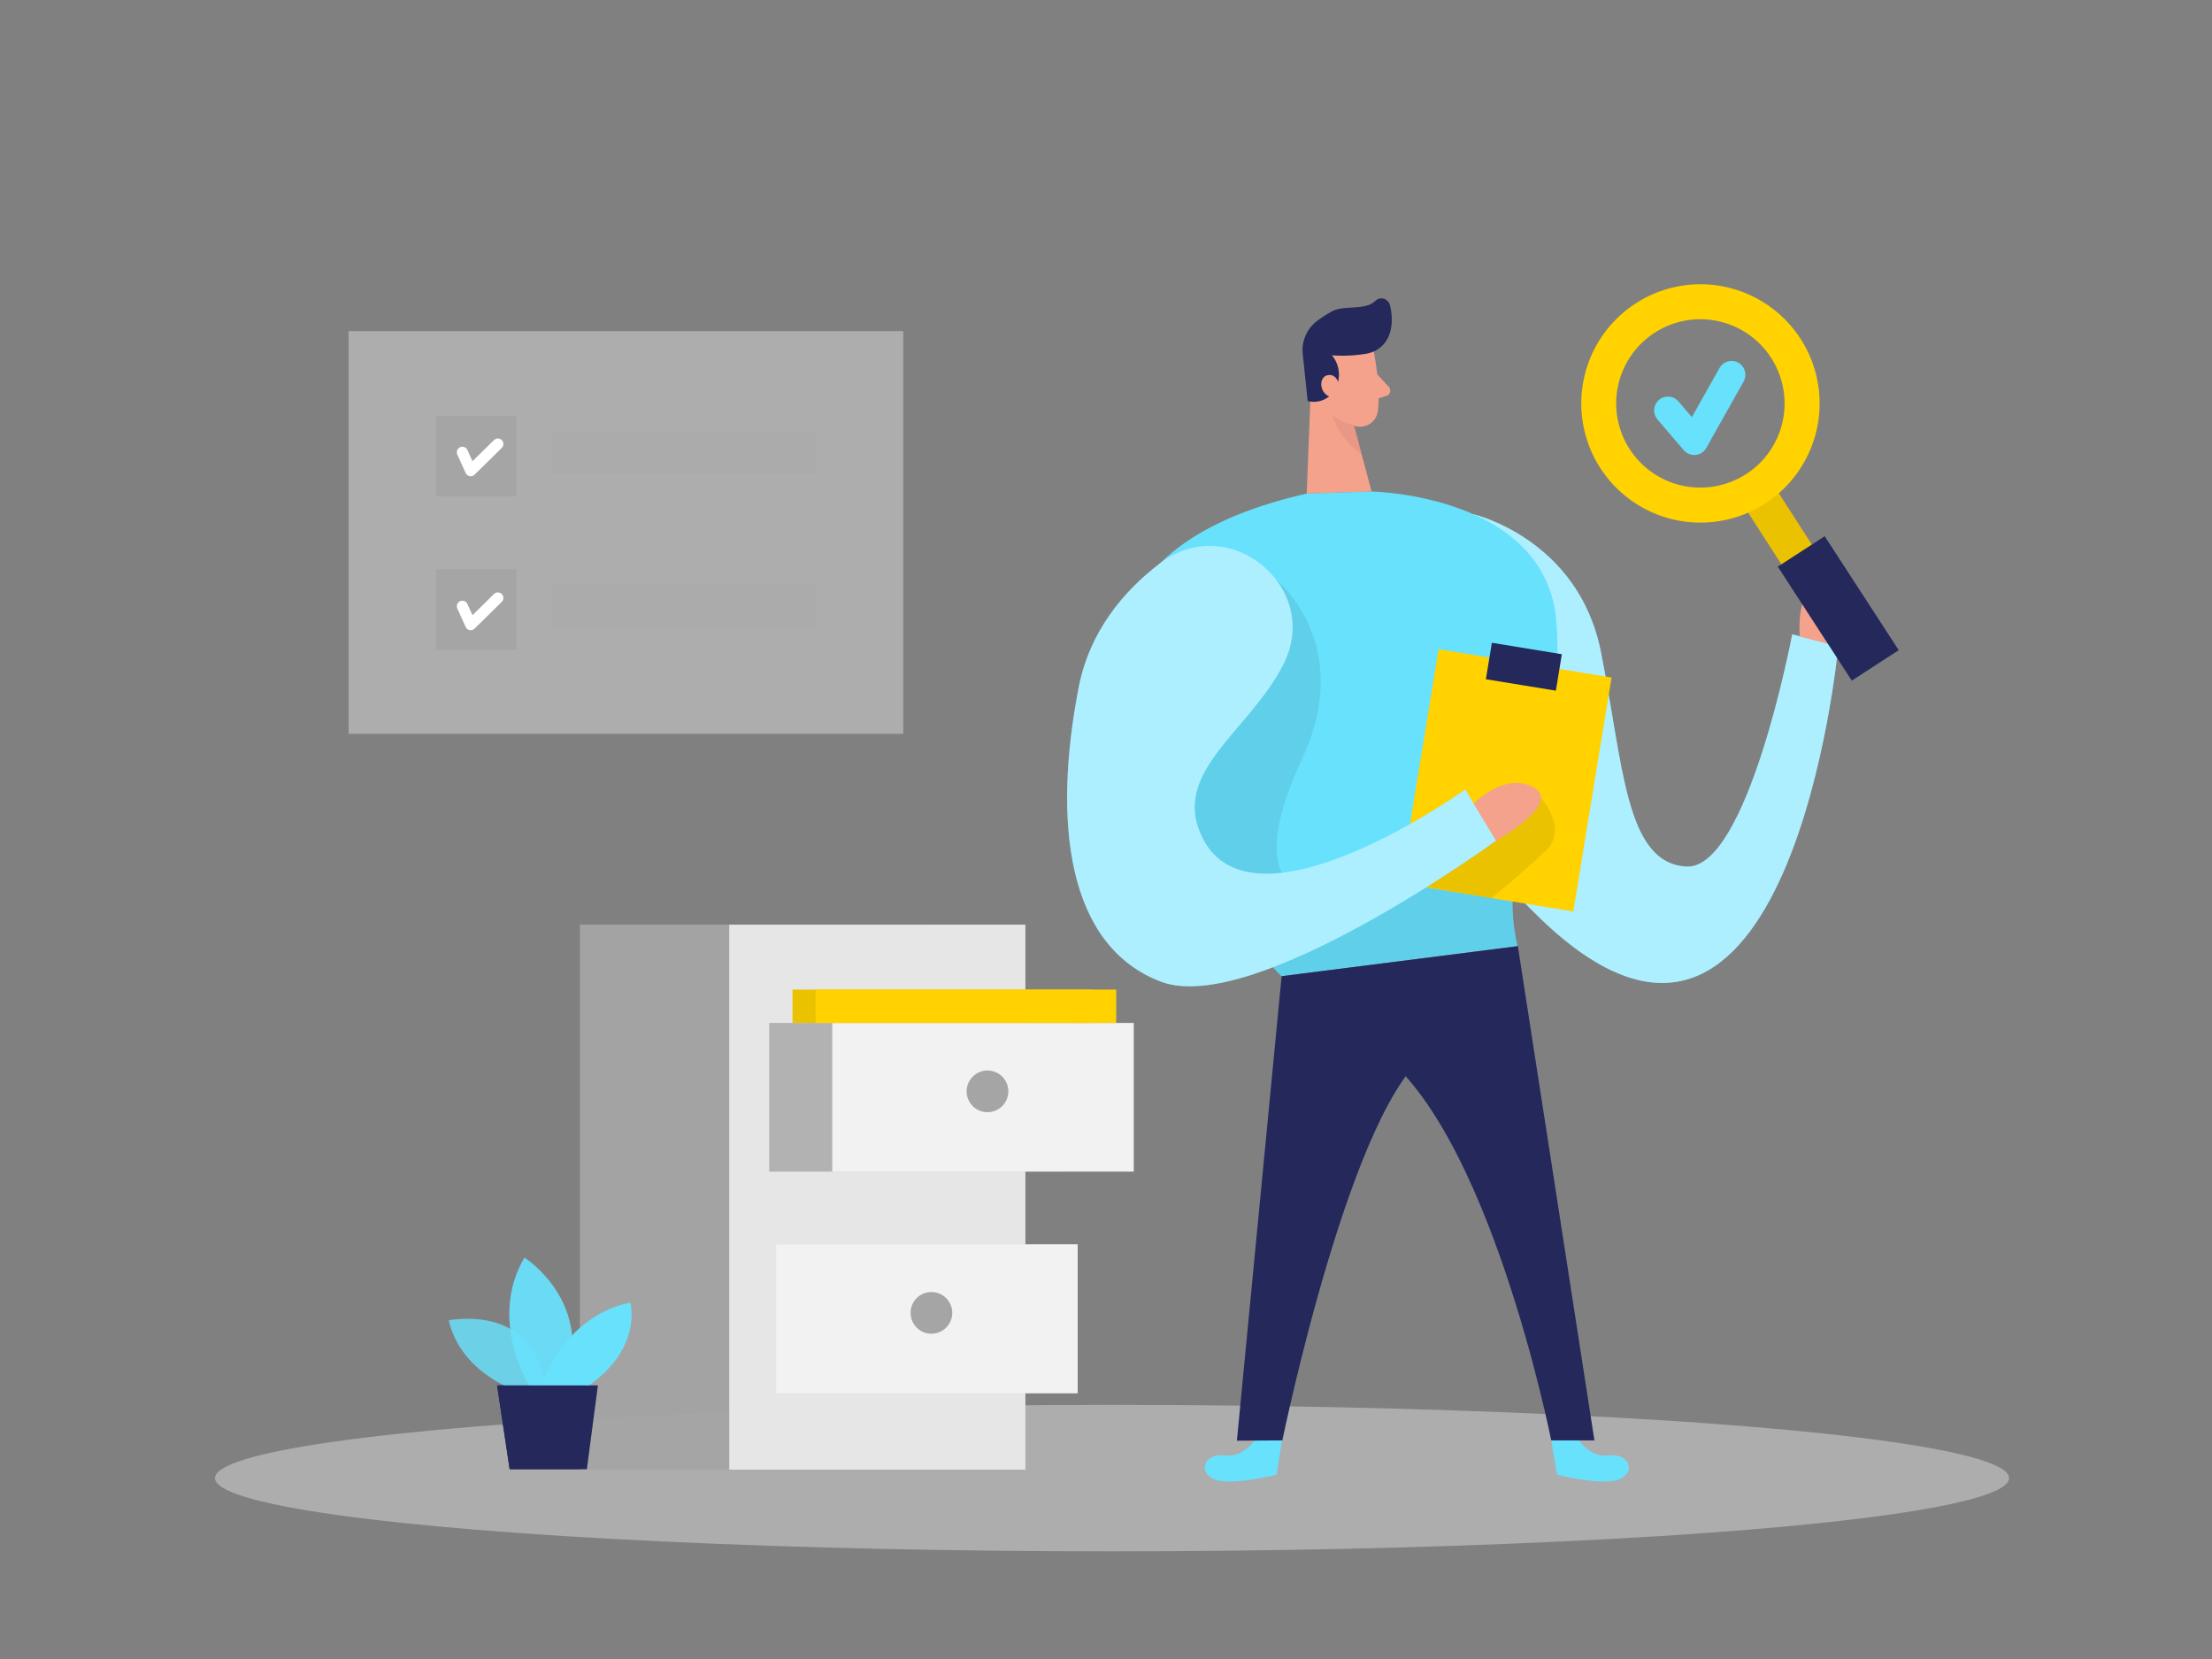 <svg id="Layer_1" data-name="Layer 1" xmlns="http://www.w3.org/2000/svg" viewBox="0 0 400 300"><rect x="0" y="0" width="400" height="300" fill="#808080" stroke="none"/><rect x="63.04" y="59.87" width="100.3" height="72.83" fill="#e6e6e6" opacity="0.44"/><ellipse cx="201.09" cy="267.29" rx="162.21" ry="13.24" fill="#e6e6e6" opacity="0.45"/><rect x="104.88" y="167.21" width="61.86" height="98.55" fill="#a5a5a5" opacity="0.79"/><rect x="131.88" y="167.21" width="53.51" height="98.55" fill="#e6e6e6"/><rect x="140.35" y="225.04" width="54.52" height="26.88" fill="#f2f2f2"/><circle cx="168.43" cy="237.41" r="3.77" fill="#a5a5a5"/><path d="M94.51,251.87s-10.94-2.94-13.36-13.1c0,0,16.92-3.5,17.47,14Z" fill="#68e1fd" opacity="0.58"/><path d="M95.84,250.78s-7.68-12-1-23.35c0,0,12.91,8.12,7.25,23.35Z" fill="#68e1fd" opacity="0.73"/><path d="M97.81,250.78s4-12.77,16.17-15.23c0,0,2.32,8.27-7.83,15.23Z" fill="#68e1fd"/><polygon points="89.89 250.53 92.16 265.67 106.12 265.67 108.11 250.53 89.89 250.53" fill="#24285b"/><rect x="104.88" y="167.21" width="61.86" height="98.55" fill="#a5a5a5" opacity="0.79"/><rect x="131.88" y="167.21" width="53.51" height="98.55" fill="#e6e6e6"/><rect x="140.35" y="225.04" width="54.52" height="26.88" fill="#f2f2f2"/><circle cx="168.43" cy="237.41" r="3.77" fill="#a5a5a5"/><rect x="139.1" y="184.98" width="54.52" height="26.88" fill="#a5a5a5" opacity="0.79"/><rect x="150.5" y="184.98" width="54.52" height="26.88" fill="#f2f2f2"/><circle cx="178.57" cy="197.35" r="3.77" fill="#a5a5a5"/><path d="M94.51,251.87s-10.94-2.94-13.36-13.1c0,0,16.92-3.5,17.47,14Z" fill="#68e1fd" opacity="0.58"/><path d="M95.84,250.78s-7.68-12-1-23.35c0,0,12.91,8.12,7.25,23.35Z" fill="#68e1fd" opacity="0.73"/><path d="M97.81,250.78s4-12.77,16.17-15.23c0,0,2.32,8.27-7.83,15.23Z" fill="#68e1fd"/><polygon points="89.89 250.53 92.16 265.67 106.12 265.67 108.11 250.53 89.89 250.53" fill="#24285b"/><path d="M285.32,260.19s2.15,3.46,5.59,3,5,2.68,2.18,4.19-11.53-.71-11.53-.71l-1.05-6.26Z" fill="#68e1fd"/><path d="M227.08,260.19s-2.15,3.46-5.59,3-5,2.68-2.18,4.19,11.53-.71,11.53-.71l1-6.26Z" fill="#68e1fd"/><path d="M266.48,93s18.92,4.42,23,24.79,4.35,38.29,15.46,38.91,19.15-42,19.15-42l8.33,2.16s-8.63,92.63-53.71,49.4S266.48,93,266.48,93Z" fill="#68e1fd"/><path d="M266.48,93s18.92,4.42,23,24.79,4.35,38.29,15.46,38.91,19.15-42,19.15-42l8.33,2.16s-8.63,92.63-53.71,49.4S266.48,93,266.48,93Z" fill="#fff" opacity="0.46"/><rect x="143.31" y="178.95" width="54.37" height="6.03" fill="#ffd200"/><rect x="143.31" y="178.95" width="54.37" height="6.03" opacity="0.08"/><path d="M248.42,63.58s1.32,6.36.74,10.76a3.25,3.25,0,0,1-3.67,2.8c-2.22-.32-5.11-1.4-6.23-4.72l-2.6-5.4a5.83,5.83,0,0,1,1.82-6.48C241.8,57.49,247.81,59.67,248.42,63.58Z" fill="#f4a28c"/><rect x="147.48" y="178.95" width="54.37" height="6.03" fill="#ffd200"/><polygon points="237.13 68 236.29 89.26 248.03 88.88 243.93 73.57 237.13 68" fill="#f4a28c"/><path d="M246.85,64a26.22,26.22,0,0,1-6,.25,5.41,5.41,0,0,1,.7,5.9,4.4,4.4,0,0,1-5.08,2.37l-.87-8.29A6.62,6.62,0,0,1,238.23,58a22.39,22.39,0,0,1,2.61-1.68c2.27-1.24,5.95-.06,7.89-1.93a1.57,1.57,0,0,1,2.59.73c.67,2.47.69,6.49-2.55,8.27A5.94,5.94,0,0,1,246.85,64Z" fill="#24285b"/><path d="M242.22,69.91s-.34-2.47-2.18-2.06-1.37,4,1.2,4Z" fill="#f4a28c"/><path d="M249,67.63l2.09,2.27a1,1,0,0,1-.45,1.7l-2.41.75Z" fill="#f4a28c"/><path d="M245,76.88a7.7,7.7,0,0,1-4-1.8s.63,3.84,5.32,7.15Z" fill="#ce8172" opacity="0.31"/><path d="M236.29,89.26,248,88.88s31.48.5,33.44,23.44-11.47,40.84-7,58.74l-42.71,5.46S161.74,106.17,236.29,89.26Z" fill="#68e1fd"/><path d="M230.69,104.74s14.45,11.57,4.84,32.3-3.68,27.32,10.72,23.49,20.23-19.41,20.23-19.41L273.56,163a29.19,29.19,0,0,0,.91,8l-42.71,5.46-1.55-1.62-19.34-27.2Z" opacity="0.08"/><rect x="256.48" y="119.68" width="31.69" height="42.86" transform="translate(26.35 -42.11) rotate(9.29)" fill="#ffd200"/><path d="M278.67,144.28s5,5.61.88,9.53-9.84,8.59-9.84,8.59l-14.33-2.46Z" opacity="0.08"/><rect x="269.16" y="117.22" width="12.82" height="6.68" transform="translate(23.07 -42.9) rotate(9.29)" fill="#24285b"/><path d="M232,120.31c7.25-14-9.7-28-22.22-18.46-6.57,5-12.76,12.31-14.73,22.5-4.75,24.61-2,46.71,14.83,53.15S270.56,152,270.56,152l-5.6-9.23s-38.32,27.41-47.55,8.67C211.6,139.69,225.73,132.39,232,120.31Z" fill="#68e1fd"/><path d="M232,120.31c7.25-14-9.7-28-22.22-18.46-6.57,5-12.76,12.31-14.73,22.5-4.75,24.61-2,46.71,14.83,53.15S270.56,152,270.56,152l-5.6-9.23s-38.32,27.41-47.55,8.67C211.6,139.69,225.73,132.39,232,120.31Z" fill="#fff" opacity="0.46"/><path d="M266.48,145.31s5.62-5.84,10.86-2.91-6.78,9.64-6.78,9.64Z" fill="#f4a28c"/><path d="M231.76,176.52l-8.09,84,8.22-.05s12.79-62.38,27.06-70.5,15.52-18.87,15.52-18.87Z" fill="#24285b"/><path d="M274.47,171.06l13.85,89.41-7.81,0s-11.39-57.58-32.24-71.06Z" fill="#24285b"/><path d="M325.46,115.08s-.95-9.93,4.61-9.28,2.31,11.08,2.31,11.08Z" fill="#f4a28c"/><rect x="320.06" y="86.65" width="6.57" height="19.12" transform="matrix(0.84, -0.54, 0.54, 0.84, -0.24, 191.62)" fill="#ffd200"/><rect x="320.06" y="86.65" width="6.57" height="19.12" transform="matrix(0.84, -0.54, 0.54, 0.84, -0.24, 191.62)" opacity="0.08"/><rect x="327.37" y="97.75" width="10.11" height="24.57" transform="translate(-6.31 198.79) rotate(-33)" fill="#24285b"/><path d="M295.76,54.88a21.55,21.55,0,1,0,29.81,6.34A21.55,21.55,0,0,0,295.76,54.88Zm20,30.84a15.22,15.22,0,1,1,4.48-21.06A15.21,15.21,0,0,1,315.78,85.72Z" fill="#ffd200"/><polyline points="301.62 74.22 306.37 79.78 313.12 67.77" fill="none" stroke="#68e1fd" stroke-linecap="round" stroke-linejoin="round" stroke-width="5"/><rect x="78.83" y="75.22" width="14.55" height="14.55" fill="#a5a5a5"/><rect x="78.83" y="102.97" width="14.55" height="14.55" fill="#a5a5a5"/><polyline points="83.61 81.79 85.12 85.12 90.03 80.29" fill="none" stroke="#fff" stroke-linecap="round" stroke-linejoin="round" stroke-width="2"/><polyline points="83.61 109.63 85.12 112.96 90.03 108.13" fill="none" stroke="#fff" stroke-linecap="round" stroke-linejoin="round" stroke-width="2"/><rect x="99.81" y="77.98" width="47.83" height="7.83" fill="#a5a5a5" opacity="0.19"/><rect x="99.81" y="105.44" width="47.83" height="7.83" fill="#a5a5a5" opacity="0.18"/></svg>